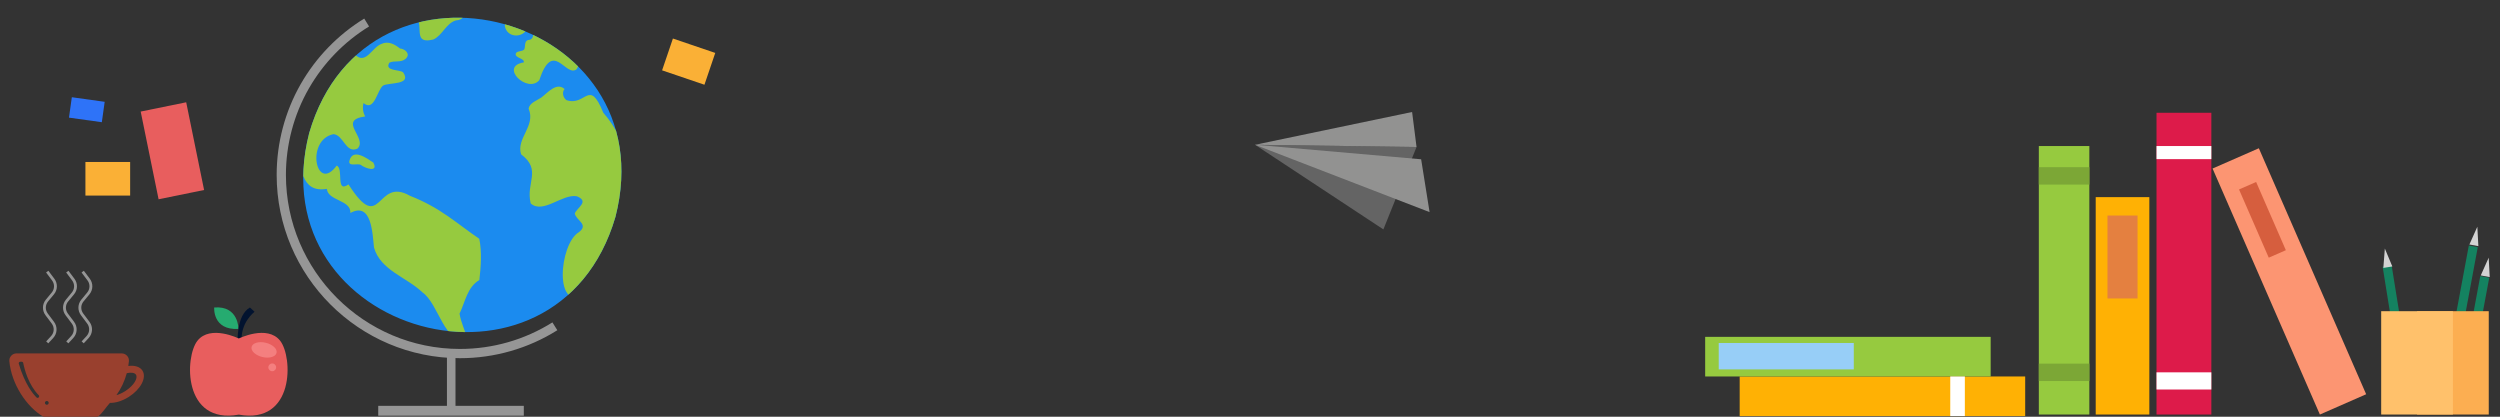 <?xml version="1.0" encoding="utf-8"?>
<!-- Generator: Adobe Illustrator 24.3.0, SVG Export Plug-In . SVG Version: 6.00 Build 0)  -->
<svg version="1.1" id="Camada_1" xmlns="http://www.w3.org/2000/svg" xmlns:xlink="http://www.w3.org/1999/xlink" x="0px" y="0px"
	 viewBox="0 0 595.276 99.228" style="enable-background:new 0 0 595.276 99.228;" xml:space="preserve">
<rect x="0" y="0" width="595.276" height="99.228" fill="#333333" stroke="none"/>
<style type="text/css">
	.st0{fill:#FFB104;}
	.st1{fill:#DD1B4A;}
	.st2{fill:#96CA3F;}
	.st3{fill:#FC9572;}
	.st4{fill:#D65E3E;}
	.st5{fill:#7CA736;}
	.st6{fill:#E48040;}
	.st7{fill:#FFFFFF;}
	.st8{fill:#97CEF7;}
	.st9{opacity:0.49;}
	.st10{fill:#969696;}
	.st11{fill:#F5F5F3;}
	.st12{clip-path:url(#XMLID_2_);}
	.st13{fill:#26AB70;}
	.st14{fill:#02132F;}
	.st15{fill:#E85E5E;}
	.st16{fill:#F47F7F;}
	.st17{fill:#FAB036;}
	.st18{fill:#2E73F8;}
	.st19{fill:#99402E;}
	.st20{fill:#148260;}
	.st21{fill:#D3D3D3;}
	.st22{fill:#FCAE51;}
	.st23{fill:#FFC16B;}
</style>
<g>
	<rect x="499.01" y="46.938" class="st0" width="12.77" height="51.766"/>
	<rect x="513.488" y="26.852" class="st1" width="13.058" height="71.853"/>
	<rect x="485.466" y="34.772" class="st2" width="12.027" height="63.933"/>
	<polygon class="st3" points="563.408,93.875 552.388,98.705 526.833,40.129 537.853,35.3 	"/>
	<polygon class="st4" points="544.287,59.572 540.215,61.356 533.134,45.114 537.207,43.33 	"/>
	<rect x="485.466" y="39.805" class="st5" width="12.027" height="4.146"/>
	<rect x="485.466" y="86.584" class="st5" width="12.027" height="4.146"/>
	<rect x="501.814" y="51.319" class="st6" width="7.161" height="19.749"/>
	<rect x="513.488" y="34.772" class="st7" width="13.058" height="3.12"/>
	<rect x="513.488" y="88.657" class="st7" width="13.058" height="4.09"/>
</g>
<rect x="414.236" y="89.643" class="st0" width="67.981" height="9.432"/>
<rect x="406.018" y="80.21" class="st2" width="67.98" height="9.432"/>
<rect x="409.246" y="81.67" class="st8" width="32.16" height="6.288"/>
<rect x="464.377" y="89.643" class="st7" width="3.474" height="9.432"/>
<g class="st9">
	<polygon class="st10" points="298.835,34.473 329.397,54.627 337.293,35.002 	"/>
	<polygon class="st11" points="336.236,26.666 337.293,35.002 298.835,34.473 	"/>
	<polygon class="st11" points="338.387,37.926 298.835,34.473 340.398,50.509 	"/>
</g>
<g>
	<g>
		<rect x="106.421" y="84.115" class="st10" width="2.035" height="13.002"/>
	</g>
	<path class="st10" d="M109.519,85.289c-24.065,0-43.642-19.578-43.642-43.642c0-7.6,1.984-15.084,5.736-21.642
		c3.639-6.36,8.866-11.749,15.115-15.583l1.152,1.877c-5.935,3.641-10.899,8.759-14.355,14.8
		c-3.562,6.226-5.445,13.332-5.445,20.549c0,22.85,18.59,41.44,41.44,41.44c7.817,0,15.429-2.187,22.014-6.324
		l1.172,1.865C125.768,82.985,117.751,85.289,109.519,85.289z"/>
	<g>
		<defs>
			<path id="XMLID_274_" d="M146.545,51.643c-13.959,47.701-85.245,28.148-72.918-19.994
				C87.585-16.051,158.871,3.502,146.545,51.643z"/>
		</defs>
		<use xlink:href="#XMLID_274_"  style="overflow:visible;fill:#1B8BEF;"/>
		<clipPath id="XMLID_2_">
			<use xlink:href="#XMLID_274_"  style="overflow:visible;"/>
		</clipPath>
		<g class="st12">
			<path class="st2" d="M79.399,31.942c-6.71,1.396-4.161,14.18,0.767,7.499c1.746,0.651-0.36,6.691,2.815,4.469
				c7.948,12.411,6.444-2.015,14.665,2.725c7.31,2.856,11.046,6.539,16.474,10.224
				c0.648,3.068,0.386,6.7,0.022,9.811c-2.901,1.732-3.324,5.111-4.723,8.015c0.356,2.154,1.378,4.204,1.985,6.312
				c-5.729,1.023-6.866-8.629-10.848-11.405c-3.695-3.567-9.987-5.229-11.502-10.651
				c-0.362-3.202-0.518-11.024-5.629-8.227c0.208-3.135-5.328-2.841-5.601-5.739
				c-6.346,1.047-6.087-5.508-7.103-9.857c-3.743,1.484-3.039-5.051-4.92-6.909
				c-3.532-9.939,18.473-29.718,26.94-22.838c3.928-0.902,1.628,2.268-0.513,2.127
				c-0.963,0.047-1.739,0.874-2.137-0.34c-1.686-1.377-1.474,2.246-2.787,2.272c-1.934-0.793-4.391,1.45-2.914,3.427
				c2.622,2.843,4.17-1.555,6.386-2.376c1.648-0.798,3.19,0.042,4.455,1.06c1.309,0.122,2.623,1.37,1.319,2.488
				c-1.119,0.966-2.644,0.303-3.844,0.904c-1.203,2.022,2.336,1.581,3.264,2.274
				c2.191,3.085-3.278,2.385-4.738,3.158c-1.452,1.063-2.053,6.338-4.67,4.182
				c-0.289,1.056-0.143,2.223,0.395,3.175c-6.774,0.922,0.704,5.134-1.826,7.653
				C82.342,36.685,81.807,32.113,79.399,31.942"/>
			<path class="st2" d="M83.183,38.314c-0.287,1.421,1.933,0.533,2.697,0.926c1.032,0.856,4.336,1.939,3.009-0.535
				C87.297,37.659,83.985,35.199,83.183,38.314z"/>
			<path class="st2" d="M97.542,3.589c4.767,0.611-0.335,7.288,5.632,5.82c2.167-0.969,3.025-3.85,5.363-4.545
				c1.843-0.078,2.64-1.502,2.093-3.284c-0.073-1.618-1.624-1.776-2.893-2.202
				c-1.495-0.689-2.142-1.353-3.895-1.262C100.999-2.507,95.852,0.274,97.542,3.589z"/>
			<path class="st2" d="M117.766,3.711c2.075-0.153,2.403,0.566,2.462,2.578c0.495,2.577,3.926,2.88,5.207,0.746
				c1.447-0.666,2.117,1.93,0.778,2.422c-1.498,0.065-1.03,1.294-1.357,2.268
				c-0.477,0.668-1.913,0.292-2.056,1.1c-0.178,1.006,2.135,1.034,1.927,2.034
				c-5.971,0.932,0.883,7.509,3.681,4.229c3.28-9.893,6.248-0.58,8.862-2.584
				C143.183,7.308,128.621,1.023,121.697-1.444C118.755-3.262,116.075,1.695,117.766,3.711z"/>
			<path class="st2" d="M134.876,23.843c-0.825-0.583-1.109-1.889-0.448-2.652c-1.942-1.696-4.022,0.903-5.521,2.025
				c-1.159,0.773-2.808,1.28-3.04,2.654c1.783,4.123-3.009,7.064-1.785,10.873
				c5.008,3.803,1.053,6.737,2.285,11.696c2.944,2.605,7.512-2.333,10.986-1.707
				c3.046,1.247,0.121,2.63-0.493,4.088c0.295,1.689,3.46,2.601,0.955,4.48
				c-4.685,2.785-6.107,19.654,1.855,14.694c6.425-13.593,15.838-29.569,3.973-43.167
				C140.261,18.488,139.537,25.418,134.876,23.843z"/>
		</g>
	</g>
	<rect x="90.06" y="96.635" class="st10" width="34.664" height="2.348"/>
</g>
<g>
	<path class="st13" d="M56.775,78.321c0,0,0.075-5.592-5.772-5.102C51.002,73.219,50.565,78.668,56.775,78.321z"/>
	<path class="st14" d="M56.581,81.569c0,0-0.355-6.529,2.931-8.349l1.11,1.021c0,0-3.509,2.576-3.064,7.328H56.581z"
		/>
	<path class="st15" d="M66.693,81.115c-3.078-3.848-9.832-0.513-9.832-0.513s-6.755-3.334-9.832,0.513
		c-3.078,3.848-3.506,20.007,9.832,17.613C70.198,101.122,69.771,84.963,66.693,81.115z"/>
	<path class="st16" d="M65.849,84.026c-0.225,0.937-1.737,1.378-3.378,0.985c-1.641-0.394-2.789-1.472-2.564-2.41
		c0.225-0.938,1.737-1.378,3.378-0.985C64.925,82.01,66.073,83.089,65.849,84.026z"/>
	<path class="st16" d="M65.748,87.467c0,0.511-0.415,0.926-0.926,0.926c-0.511,0-0.926-0.414-0.926-0.926
		c0-0.511,0.415-0.926,0.926-0.926C65.333,86.541,65.748,86.956,65.748,87.467z"/>
</g>
<rect x="21.664" y="37.244" transform="matrix(6.123234e-17 -1 1 6.123234e-17 -16.903 68.232)" class="st17" width="8" height="10.647"/>
<rect x="159.974" y="9.393" transform="matrix(0.322 -0.947 0.947 0.322 97.245 165.22)" class="st17" width="8" height="10.647"/>
<rect x="18.233" y="22.167" transform="matrix(0.138 -0.99 0.99 0.138 -8.036 43.001)" class="st18" width="4.907" height="7.901"/>
<rect x="30.39" y="30.385" transform="matrix(-0.2 -0.98 0.98 -0.2 14.063 83.308)" class="st15" width="21.31" height="11.056"/>
<path class="st19" d="M33.91,88.237c-0.579-0.901-1.817-1.298-3.36-1.092c0.062-0.387,0.111-0.772,0.145-1.149
	c0.043-0.473-0.112-0.929-0.436-1.284c-0.329-0.36-0.797-0.566-1.284-0.566H3.946
	c-0.487,0-0.955,0.206-1.284,0.566c-0.324,0.355-0.479,0.81-0.436,1.284c0.485,5.371,4.035,10.841,8.1,13.232
	h12.896c1.061-0.625,2.056-2.381,2.958-3.297c1.386,0.034,3.033-0.494,4.536-1.46
	c1.337-0.859,2.41-1.963,3.02-3.108C34.373,90.164,34.435,89.054,33.91,88.237z M9.157,94.677
	c-0.149,0.096-0.341,0.077-0.466-0.048c-0.786-0.778-2.77-3.116-4.22-8.024
	c-0.033-0.11-0.011-0.227,0.059-0.32c0.072-0.096,0.182-0.152,0.302-0.152h0.332
	c0.177,0,0.331,0.124,0.365,0.296c0.294,1.481,1.242,5.194,3.69,7.676c0.079,0.08,0.117,0.19,0.105,0.301
	C9.312,94.517,9.251,94.616,9.157,94.677z M11.147,96.374c-0.247,0-0.447-0.201-0.447-0.447
	c0-0.247,0.201-0.447,0.447-0.447s0.448,0.201,0.448,0.447C11.595,96.173,11.394,96.374,11.147,96.374z
	 M29.842,93.112c-0.698,0.448-1.429,0.785-2.119,0.981c1.112-1.557,1.956-3.349,2.462-5.234
	c1.058-0.246,1.892-0.111,2.196,0.362C32.877,89.993,31.975,91.741,29.842,93.112z"/>
<path class="st10" d="M20.767,77.05c0.671,0.895,0.607,2.14-0.151,2.962l-1.179,1.277l0.5,0.461l1.179-1.277
	c0.981-1.063,1.063-2.674,0.195-3.831l-1.494-1.993c-0.645-0.86-0.617-2.039,0.069-2.868l1.409-1.702
	c0.887-1.071,0.923-2.597,0.089-3.709l-1.423-1.898l-0.544,0.408l1.423,1.898c0.645,0.86,0.617,2.039-0.069,2.868
	l-1.409,1.702c-0.887,1.071-0.923,2.597-0.089,3.709L20.767,77.05z"/>
<path class="st10" d="M17.104,77.05c0.671,0.895,0.607,2.14-0.151,2.962l-1.179,1.277l0.5,0.461l1.179-1.277
	c0.981-1.063,1.063-2.674,0.195-3.831l-1.494-1.993c-0.645-0.86-0.617-2.039,0.069-2.868l1.409-1.702
	c0.887-1.071,0.923-2.597,0.089-3.709l-1.424-1.898l-0.544,0.408l1.423,1.898c0.645,0.86,0.617,2.039-0.069,2.868
	l-1.409,1.702c-0.887,1.071-0.923,2.597-0.089,3.709L17.104,77.05z"/>
<path class="st10" d="M12.323,77.05c0.671,0.895,0.608,2.14-0.151,2.962l-1.179,1.277l0.5,0.461l1.179-1.277
	c0.981-1.063,1.063-2.674,0.195-3.831l-1.494-1.993c-0.645-0.86-0.617-2.039,0.069-2.868l1.409-1.702
	c0.887-1.071,0.923-2.597,0.089-3.709l-1.423-1.898l-0.544,0.408l1.424,1.898c0.645,0.86,0.617,2.039-0.069,2.868
	l-1.409,1.702c-0.887,1.071-0.923,2.597-0.089,3.709L12.323,77.05z"/>
<rect x="569.511" y="63.459" transform="matrix(0.987 -0.159 0.159 0.987 -4.869 91.434)" class="st20" width="2.168" height="25.548"/>
<polygon class="st21" points="567.856,59.18 567.499,63.793 569.64,63.449 "/>
<rect x="588.344" y="65.562" transform="matrix(0.983 0.183 -0.183 0.983 24.237 -106.384)" class="st20" width="2.168" height="25.548"/>
<polygon class="st21" points="592.582,61.355 590.695,65.579 592.827,65.975 "/>
<rect x="585.641" y="58.195" transform="matrix(0.983 0.183 -0.183 0.983 22.816 -105.92)" class="st20" width="2.167" height="25.548"/>
<polygon class="st21" points="589.88,53.987 587.993,58.212 590.124,58.608 "/>
<rect x="575.524" y="74.099" class="st22" width="17.073" height="24.606"/>
<rect x="566.986" y="74.099" class="st23" width="17.074" height="24.606"/>
<g>
</g>
<g>
</g>
<g>
</g>
<g>
</g>
<g>
</g>
<g>
</g>
</svg>

